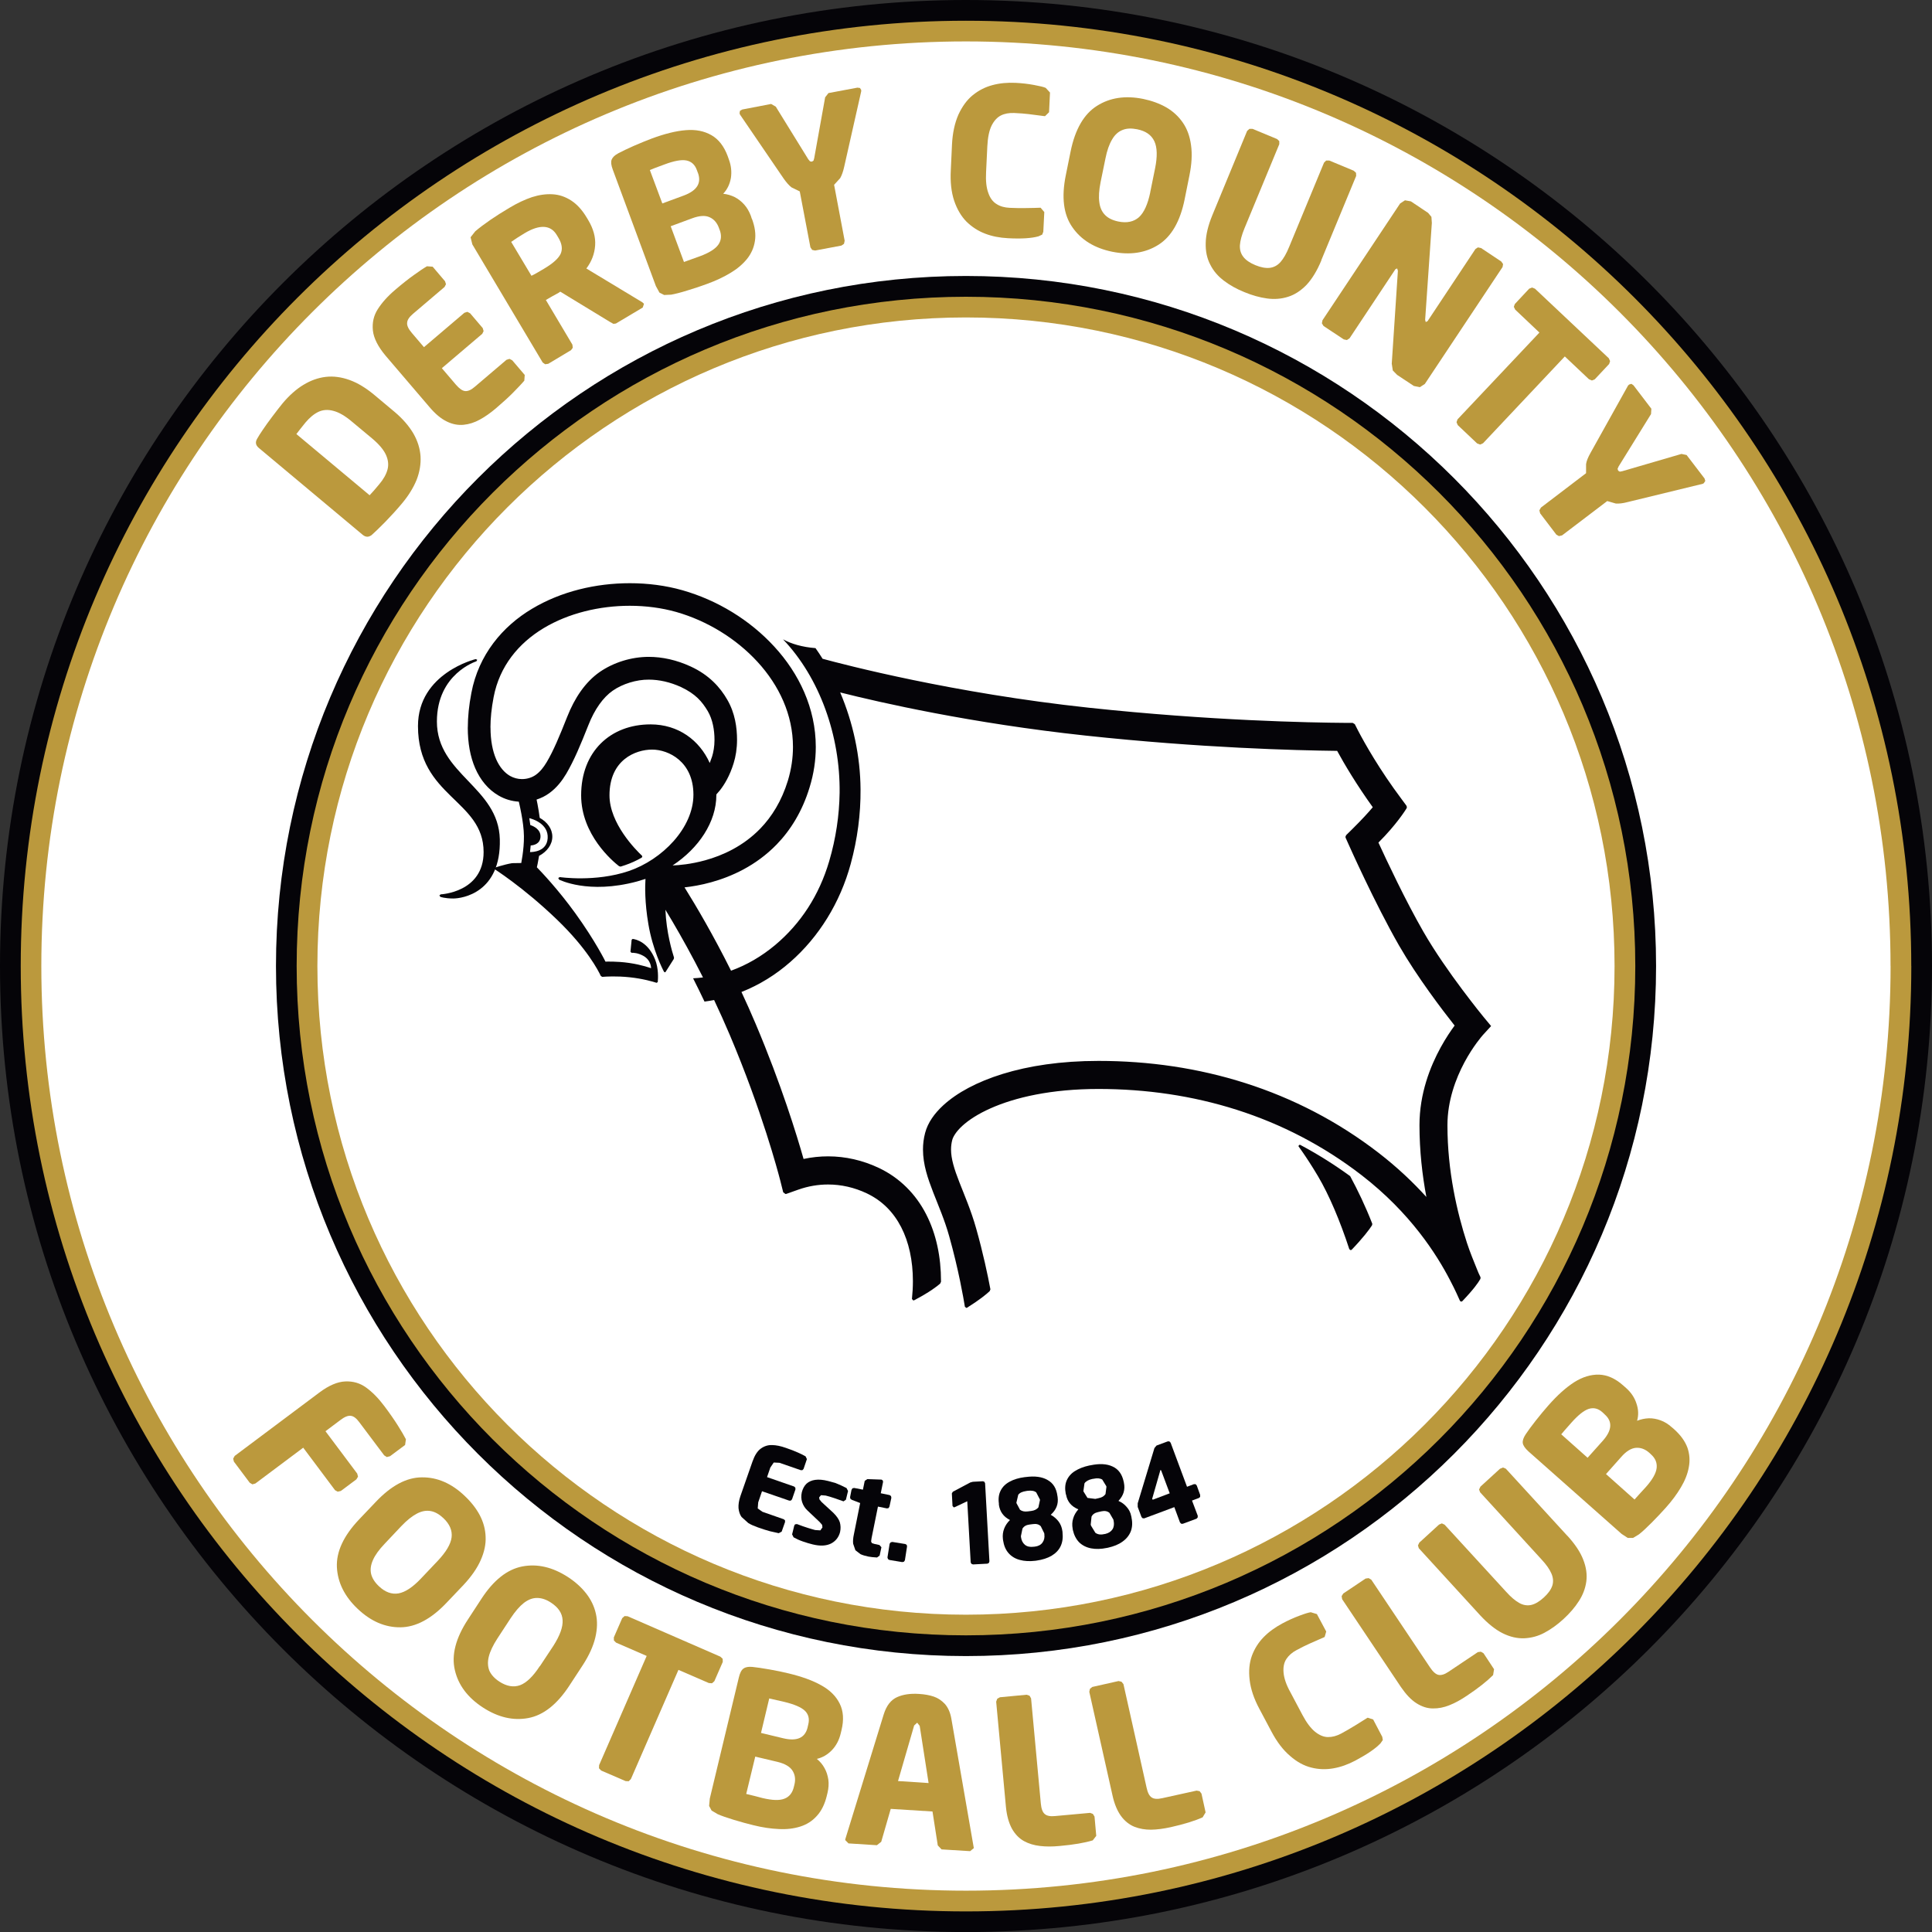 <?xml version="1.0" encoding="UTF-8"?>
<svg id="Layer_2" data-name="Layer 2" xmlns="http://www.w3.org/2000/svg" viewBox="0 0 406.25 406.26">
  <rect x="0" y="0" width="406.25" height="406.26" fill="#333333" stroke="none"/>
  <defs>
    <style>
      .cls-1 {
        fill: #050408;
      }

      .cls-1, .cls-2, .cls-3 {
        fill-rule: evenodd;
        stroke-width: 0px;
      }

      .cls-2 {
        fill: #fff;
      }

      .cls-3 {
        fill: #bb993d;
      }
    </style>
  </defs>
  <g id="Layer_1-2" data-name="Layer 1">
    <g>
      <path class="cls-1" d="m406.25,203.13c0,112.18-90.95,203.13-203.14,203.13S0,315.31,0,203.13,90.94,0,203.11,0s203.14,90.96,203.14,203.13h0Z"/>
      <path class="cls-3" d="m401.9,203.13c0,109.8-89,198.79-198.78,198.79S4.36,312.93,4.36,203.13,93.35,4.36,203.11,4.36s198.78,89,198.78,198.77h0Z"/>
      <path class="cls-2" d="m397.54,203.13c0,107.39-87.03,194.43-194.42,194.43S8.69,310.52,8.69,203.13,95.74,8.71,203.11,8.71s194.42,87.04,194.42,194.41h0Z"/>
      <path class="cls-1" d="m348.23,203.13c0,80.15-64.97,145.1-145.12,145.1S58.03,283.27,58.03,203.13,122.98,58.03,203.11,58.03s145.12,64.97,145.12,145.1h0Z"/>
      <path class="cls-3" d="m343.86,203.13c0,77.74-63,140.74-140.75,140.74S62.38,280.87,62.38,203.13,125.38,62.4,203.11,62.4s140.75,63,140.75,140.73h0Z"/>
      <path class="cls-2" d="m339.5,203.13c0,75.33-61.06,136.4-136.39,136.4s-136.37-61.06-136.37-136.4S127.79,66.75,203.11,66.75s136.39,61.06,136.39,136.38h0Z"/>
      <path class="cls-3" d="m78.24,92.19l-4.25-3.54c-1.43-1.21-2.71-1.95-3.88-2.25-1.15-.32-2.19-.24-3.13.19-.95.45-1.86,1.2-2.76,2.27-.79.97-1.41,1.77-1.9,2.41l15.4,12.87c.54-.58,1.23-1.33,2.02-2.31.89-1.05,1.47-2.08,1.74-3.08.27-1.01.16-2.05-.34-3.14-.5-1.08-1.47-2.22-2.9-3.42h0Zm4.7-5.61c1.72,1.45,3.03,2.97,3.96,4.53.92,1.59,1.41,3.19,1.53,4.83.09,1.65-.18,3.29-.83,4.97-.68,1.65-1.69,3.3-3.04,4.91-1.1,1.32-2.27,2.6-3.51,3.88-1.23,1.26-2.19,2.17-2.84,2.75-.65.55-1.31.55-1.98-.02l-21.83-18.26c-.64-.55-.76-1.18-.33-1.91.26-.47.66-1.11,1.19-1.88.52-.79,1.18-1.69,1.98-2.76.78-1.05,1.53-1.99,2.19-2.82,1.4-1.66,2.85-2.95,4.36-3.87,1.53-.93,3.09-1.49,4.71-1.68,1.61-.19,3.28.04,4.99.65,1.7.61,3.42,1.65,5.18,3.11l4.25,3.56h0Z"/>
      <path class="cls-3" d="m110.34,78.81l-.09,1.23c-.66.78-1.48,1.62-2.36,2.52-.9.91-2.1,2.01-3.61,3.3-1.18,1-2.31,1.79-3.42,2.39-1.08.59-2.21.96-3.36,1.07-1.16.12-2.35-.1-3.55-.69-1.22-.59-2.42-1.59-3.62-3.01l-9.28-10.86c-1.57-1.89-2.47-3.65-2.64-5.27-.17-1.65.17-3.14,1.03-4.48.86-1.35,2.05-2.7,3.66-4.07,1.51-1.29,2.82-2.32,3.93-3.11,1.11-.8,2.02-1.42,2.75-1.84l1.2.09,2.6,3.06.2.62-.3.58-6.66,5.67c-.78.66-1.18,1.28-1.21,1.87-.06.59.28,1.3.99,2.13l2.55,2.99,8.5-7.23.62-.2.58.3,2.65,3.11.19.64-.28.57-8.5,7.23,2.96,3.47c.72.82,1.35,1.29,1.93,1.34.61.06,1.28-.24,2.05-.91l6.65-5.66.64-.2.57.3,2.61,3.06h0Z"/>
      <path class="cls-3" d="m117.39,49.95l-.29-.49c-.66-1.12-1.56-1.69-2.71-1.75-1.13-.06-2.52.39-4.1,1.34-1.04.63-1.98,1.23-2.8,1.81l4.26,7.13c.57-.26,1.44-.76,2.64-1.48,1.9-1.13,3.06-2.18,3.51-3.16.43-.99.27-2.11-.5-3.39h0Zm18.03,13.92l-.27.8-5.64,3.36-.52.07-.67-.37-10.51-6.4-.39.26-1.36.75-1.28.74,5.58,9.39.08.66-.38.51-4.78,2.86-.65.09-.52-.37-14.79-24.83-.37-1.5.99-1.26c1.83-1.54,4.22-3.18,7.19-4.94,1.65-.99,3.25-1.74,4.74-2.24,1.5-.48,2.95-.68,4.32-.6,1.41.08,2.71.53,3.94,1.33,1.21.79,2.29,1.98,3.23,3.55l.29.48c1.12,1.87,1.62,3.66,1.49,5.43-.13,1.78-.75,3.36-1.84,4.82l11.78,7.11.34.32h0Z"/>
      <path class="cls-3" d="m151.31,48.32l-.15-.43c-.41-1.08-1.05-1.82-1.97-2.22-.91-.41-2.13-.33-3.64.23l-4.52,1.67,2.79,7.52c.69-.25,1.26-.47,1.77-.64l1.56-.56c1.97-.72,3.28-1.56,3.9-2.45.63-.9.72-1.94.27-3.14h0Zm-4.56-11.97l-.23-.62c-.42-1.14-1.15-1.78-2.2-1.99-1.04-.2-2.57.08-4.6.84-1.68.62-2.71,1-3.07,1.18l2.62,7.02,4.53-1.67c2.76-1.04,3.74-2.6,2.96-4.76h0Zm11.36,9.65c.64,1.7.86,3.25.63,4.68-.21,1.41-.78,2.67-1.67,3.78-.9,1.1-2.05,2.08-3.46,2.92-1.4.85-3.02,1.62-4.91,2.31-1.18.45-2.54.89-4.04,1.35-1.49.47-2.68.77-3.53.92l-1.47.07-.99-.5-.75-1.37-9.07-24.5c-.34-.91-.42-1.6-.24-2.08.19-.48.64-.94,1.39-1.34.83-.44,1.89-.95,3.26-1.56,1.38-.6,2.64-1.11,3.82-1.56,2.69-.99,5.08-1.59,7.14-1.75,2.07-.17,3.85.18,5.37,1.05,1.51.86,2.65,2.33,3.42,4.39l.26.74c.49,1.3.61,2.6.42,3.88-.23,1.28-.75,2.4-1.62,3.31.87.1,1.68.34,2.41.7.74.38,1.42.91,2,1.56.61.68,1.05,1.46,1.4,2.37l.2.62h0Z"/>
      <path class="cls-3" d="m181.09,18.92v.29s-3.58,15.87-3.58,15.87c-.22.99-.5,1.78-.84,2.38l-1.28,1.4,2.22,11.76-.14.65-.54.37-5.53,1.04-.62-.13-.37-.54-2.24-11.76-1.72-.84c-.52-.39-1.08-1.03-1.7-1.91l-9.15-13.41-.09-.28.09-.51.47-.27,6.08-1.17.98.57,6.83,11.06.37.44.39.06.34-.21.15-.52,2.3-12.8.7-.89,6.08-1.14.54.07.27.43h0Z"/>
      <path class="cls-3" d="m219.37,48.76l-.22.57-.77.36c-1.47.42-3.63.55-6.43.4-1.74-.09-3.35-.4-4.8-.96-1.46-.55-2.76-1.39-3.92-2.52-1.11-1.13-1.98-2.59-2.6-4.42-.6-1.82-.83-3.95-.7-6.38l.25-5.41c.12-2.44.58-4.53,1.34-6.27.8-1.74,1.8-3.12,3.03-4.12,1.26-1.02,2.63-1.71,4.13-2.11,1.52-.41,3.13-.56,4.86-.48,1.4.07,2.68.22,3.9.45,1.21.22,2.03.42,2.45.61l.9.98-.2,4.14-.84.82h-.13c-1.43-.19-2.57-.34-3.35-.43-.79-.1-1.8-.17-3-.23-1.08-.04-2,.12-2.79.51-.81.41-1.47,1.13-1.99,2.18-.5,1.04-.79,2.49-.88,4.32l-.26,5.41c-.1,1.84.06,3.3.47,4.39.37,1.09.96,1.87,1.74,2.34.75.49,1.68.74,2.76.79.4.02.94.03,1.61.05h1.8l1.72-.03,1.24-.04h.13s.77.91.77.91l-.21,4.17h0Z"/>
      <path class="cls-3" d="m241.86,40.44l1.02-5.02c.51-2.51.46-4.42-.15-5.72-.63-1.34-1.83-2.16-3.63-2.52-1.17-.23-2.19-.21-3.06.15-.88.34-1.62,1-2.19,1.99-.61,1.01-1.07,2.33-1.4,3.99l-1.03,5.02c-.33,1.67-.42,3.07-.26,4.19.14,1.14.55,2.03,1.21,2.69.65.67,1.59,1.12,2.79,1.37,1.81.37,3.24.05,4.33-.9,1.08-.99,1.86-2.73,2.38-5.23h0Zm7.24,1.47c-.94,4.64-2.77,7.82-5.51,9.56-2.74,1.73-6,2.22-9.74,1.46-3.72-.77-6.51-2.48-8.36-5.15-1.87-2.67-2.32-6.31-1.38-10.94l1.02-5.04c.95-4.63,2.79-7.81,5.53-9.54,2.73-1.73,5.96-2.22,9.72-1.46,1.83.38,3.43.97,4.86,1.78,1.41.82,2.55,1.87,3.46,3.18.9,1.29,1.49,2.87,1.74,4.75.27,1.86.15,3.99-.33,6.36l-1.01,5.03h0Z"/>
      <path class="cls-3" d="m277.86,54.73c-.92,2.22-1.97,3.93-3.14,5.18-1.2,1.23-2.49,2.07-3.88,2.5-1.4.45-2.89.56-4.42.35-1.54-.21-3.14-.66-4.78-1.34-1.65-.67-3.1-1.48-4.29-2.4-1.24-.93-2.19-2.04-2.85-3.35-.7-1.32-1.02-2.83-.97-4.58.03-1.73.51-3.68,1.39-5.83l7.32-17.73.49-.44h.63l5.18,2.15.46.43v.65l-7.33,17.72c-.57,1.39-.88,2.57-.95,3.52-.05.95.18,1.76.72,2.45.51.67,1.35,1.26,2.54,1.75,1.17.48,2.18.66,3.04.56.86-.11,1.62-.52,2.24-1.22.63-.72,1.24-1.77,1.81-3.17l7.34-17.73.45-.44h.66s5.12,2.13,5.12,2.13l.5.45.03.65-7.34,17.74h0Z"/>
      <polygon class="cls-3" points="299.61 80.73 298.55 81.42 297.3 81.16 293.78 78.83 292.87 77.9 292.65 76.47 293.94 56.95 293.79 56.44 293.42 56.61 283.78 71.13 283.22 71.5 282.57 71.37 278.31 68.55 277.96 67.99 278.08 67.35 294.4 42.8 295.43 42.12 296.67 42.34 300.29 44.76 300.99 45.6 301.08 46.89 299.67 67.26 299.8 67.72 300.18 67.53 310.25 52.36 310.77 52.02 311.43 52.16 315.68 54.99 316.06 55.53 315.95 56.15 299.61 80.73 299.61 80.73"/>
      <polygon class="cls-3" points="335.33 79.77 334.74 80.01 334.11 79.74 329.04 74.95 311.84 93.21 311.23 93.48 310.61 93.25 306.53 89.39 306.27 88.78 306.48 88.18 323.7 69.93 318.6 65.1 318.32 64.51 318.53 63.93 321.55 60.7 322.16 60.46 322.76 60.7 338.29 75.33 338.56 75.93 338.36 76.54 335.33 79.77 335.33 79.77"/>
      <path class="cls-3" d="m358.3,101.58l-.25.15-15.79,3.84c-.97.26-1.81.36-2.5.31l-1.8-.52-9.5,7.22-.66.15-.54-.31-3.41-4.48-.16-.63.33-.58,9.49-7.23v-1.89c.08-.66.41-1.44.93-2.37l7.9-14.17.22-.21.48-.15.44.31,3.76,4.93-.07,1.12-6.81,11-.23.52.13.38.34.21.53-.1,12.44-3.63,1.08.23,3.77,4.93.16.52-.28.42h0Z"/>
      <path class="cls-3" d="m81.99,306.21l-.65.17-.56-.36-5.24-6.98c-.6-.82-1.2-1.27-1.78-1.33-.58-.08-1.32.22-2.19.89l-3.13,2.35,6.67,8.9.17.65-.34.57-3.27,2.44-.66.15-.56-.31-6.69-8.94-10.06,7.53-.63.18-.56-.34-3.33-4.44-.15-.62.32-.58,17.82-13.34c1.98-1.48,3.79-2.25,5.42-2.32,1.66-.07,3.11.35,4.4,1.29,1.29.93,2.57,2.22,3.82,3.89,1.19,1.58,2.15,2.98,2.88,4.14.72,1.15,1.28,2.1,1.66,2.84l-.17,1.2-3.19,2.38h0Z"/>
      <path class="cls-3" d="m88.54,331.9l3.52-3.71c1.74-1.85,2.72-3.49,2.9-4.93.17-1.43-.4-2.78-1.72-4.03-.87-.82-1.75-1.32-2.67-1.49-.93-.17-1.89,0-2.92.54-1.02.54-2.11,1.41-3.27,2.63l-3.5,3.71c-1.18,1.24-2,2.37-2.45,3.4-.47,1.05-.6,2.01-.4,2.91.21.9.75,1.77,1.65,2.62,1.32,1.25,2.69,1.74,4.12,1.5,1.43-.26,3.01-1.31,4.76-3.17h0Zm5.38,5.1c-3.24,3.42-6.48,5.15-9.71,5.18-3.23.04-6.24-1.26-9-3.88-2.76-2.61-4.2-5.53-4.37-8.75-.15-3.24,1.39-6.58,4.63-10.01l3.53-3.71c3.25-3.44,6.48-5.17,9.71-5.18,3.22-.04,6.23,1.26,8.99,3.89,1.35,1.27,2.42,2.63,3.18,4.06.75,1.43,1.17,2.93,1.23,4.51.08,1.56-.26,3.22-1.03,4.95-.76,1.72-1.98,3.47-3.63,5.23l-3.53,3.71h0Z"/>
      <path class="cls-3" d="m113.52,350.37l2.83-4.28c1.38-2.16,2.04-3.96,1.95-5.41-.07-1.44-.88-2.67-2.43-3.68-1-.67-1.97-.98-2.9-.99-.97-.02-1.88.34-2.81,1.04-.91.72-1.83,1.78-2.77,3.2l-2.8,4.28c-.93,1.44-1.53,2.7-1.81,3.82-.27,1.11-.22,2.08.12,2.96.38.84,1.07,1.61,2.1,2.29,1.54.99,2.99,1.25,4.37.75,1.34-.51,2.73-1.84,4.13-4h0Zm6.22,4.05c-2.59,3.96-5.46,6.24-8.65,6.84-3.18.6-6.38-.15-9.58-2.24-3.18-2.08-5.14-4.69-5.87-7.86-.74-3.15.18-6.71,2.77-10.65l2.8-4.29c2.57-3.96,5.45-6.23,8.63-6.84,3.18-.6,6.36.15,9.58,2.23,1.56,1.02,2.84,2.17,3.85,3.47.99,1.27,1.68,2.68,2.02,4.21.36,1.53.32,3.22-.11,5.04-.44,1.85-1.33,3.79-2.64,5.81l-2.81,4.29h0Z"/>
      <polygon class="cls-3" points="150.21 353.51 149.72 353.95 149.05 353.9 142.66 351.13 132.66 374.09 132.2 374.55 131.55 374.52 126.41 372.3 125.95 371.82 125.98 371.16 135.98 348.2 129.54 345.4 129.09 344.95 129.07 344.31 130.84 340.25 131.33 339.82 131.96 339.85 151.47 348.35 151.96 348.8 151.98 349.46 150.21 353.51 150.21 353.51"/>
      <path class="cls-3" d="m169.81,363.24l.15-.64c.29-1.18.04-2.13-.7-2.86-.77-.74-2.19-1.35-4.31-1.87-1.73-.41-2.8-.65-3.2-.73l-1.73,7.25,4.7,1.13c2.87.67,4.56-.08,5.1-2.29h0Zm-2.88,12.49l.11-.44c.28-1.11.15-2.11-.4-2.97-.54-.85-1.59-1.46-3.14-1.84l-4.69-1.11-1.9,7.85c.73.17,1.33.32,1.85.45l1.6.42c2.05.48,3.57.54,4.6.12,1.02-.39,1.68-1.23,1.97-2.48h0Zm6.93,1.86c-.43,1.78-1.13,3.2-2.1,4.25-.96,1.08-2.13,1.81-3.49,2.24-1.35.43-2.87.61-4.49.52-1.65-.07-3.42-.32-5.34-.8-1.24-.3-2.6-.67-4.12-1.13-1.49-.46-2.64-.85-3.43-1.21l-1.26-.75-.52-.97.14-1.54,6.11-25.47c.23-.95.53-1.56.97-1.87.43-.32,1.05-.43,1.89-.35.9.1,2.09.26,3.58.53,1.48.26,2.8.53,4.02.83,2.78.67,5.09,1.5,6.89,2.52,1.81,1,3.09,2.28,3.86,3.84.78,1.56.9,3.42.38,5.56l-.18.75c-.33,1.36-.93,2.51-1.83,3.46-.91.94-1.94,1.56-3.18,1.85.69.56,1.22,1.2,1.62,1.94.41.72.66,1.53.8,2.42.12.89.05,1.81-.17,2.76l-.15.61h0Z"/>
      <path class="cls-3" d="m195.26,374.94l-1.87-12.03-.53-.67-.64.59-3.39,11.68,6.42.42h0Zm9.51,13.67l-.78.64-6-.37-.8-.84-1.11-7.13-8.78-.55-2,6.92-.91.72-5.97-.38-.72-.73.06-.09v-.12s8.07-26.21,8.07-26.21c.58-1.85,1.52-3.03,2.81-3.61,1.27-.57,2.81-.79,4.61-.67,1.19.07,2.21.26,3.1.56.88.3,1.65.82,2.34,1.55.65.75,1.12,1.76,1.35,3.07l4.69,27.02.02.12.02.11h0Z"/>
      <path class="cls-3" d="m230.54,386l-.76.98c-1.73.53-4.04.92-6.94,1.18-1.53.15-2.91.15-4.16,0-1.24-.14-2.38-.48-3.39-1.04-1.01-.57-1.85-1.43-2.52-2.62-.64-1.19-1.07-2.7-1.25-4.57l-2.05-22.11.23-.62.56-.31,5.62-.53.61.21.32.56,2.05,22.11c.1,1.09.37,1.82.82,2.2.44.39,1.17.54,2.19.43l7.35-.67.59.22.34.56.36,4.01h0Z"/>
      <path class="cls-3" d="m253.51,381.09l-.63,1.05c-1.64.74-3.87,1.43-6.72,2.07-1.51.33-2.88.51-4.14.53-1.24,0-2.41-.19-3.49-.62-1.06-.43-2.02-1.18-2.82-2.27-.79-1.1-1.4-2.56-1.79-4.36l-4.87-21.74.14-.64.5-.39,5.51-1.24.62.14.41.5,4.86,21.74c.22,1.07.58,1.78,1.08,2.1.49.33,1.22.38,2.23.15l7.21-1.59.64.12.39.51.86,3.92h0Z"/>
      <path class="cls-3" d="m290.66,365.25l.11.63-.48.69c-1.05,1.12-2.83,2.32-5.32,3.65-1.54.81-3.05,1.35-4.6,1.62-1.55.27-3.09.23-4.62-.16-1.56-.38-3.06-1.2-4.49-2.46-1.47-1.25-2.76-2.95-3.9-5.1l-2.54-4.78c-1.16-2.16-1.83-4.19-2.05-6.07-.23-1.9-.07-3.58.46-5.08.56-1.51,1.38-2.81,2.47-3.93,1.08-1.11,2.4-2.06,3.94-2.89,1.22-.65,2.41-1.19,3.57-1.62,1.16-.44,1.96-.68,2.41-.74l1.29.39,1.96,3.67-.33,1.14-.12.06c-1.31.57-2.35,1.04-3.09,1.36-.73.32-1.62.77-2.69,1.34-.95.5-1.65,1.12-2.16,1.89-.49.75-.68,1.7-.58,2.85.1,1.16.55,2.54,1.45,4.15l2.53,4.77c.86,1.62,1.75,2.79,2.65,3.52.9.72,1.8,1.1,2.7,1.11.91.01,1.83-.23,2.77-.73l1.43-.8,1.54-.92,1.46-.91,1.05-.66.12-.05,1.14.37,1.94,3.7h0Z"/>
      <path class="cls-3" d="m314.16,351l-.2,1.23c-1.28,1.28-3.11,2.74-5.53,4.35-1.27.86-2.5,1.53-3.67,1.99-1.15.47-2.32.69-3.47.67-1.16,0-2.3-.37-3.44-1.09-1.15-.73-2.21-1.87-3.27-3.41l-12.36-18.47-.11-.64.35-.56,4.69-3.14.64-.09.56.33,12.36,18.46c.6.9,1.2,1.43,1.76,1.55.59.12,1.29-.09,2.13-.66l6.15-4.12.64-.09.56.33,2.21,3.35h0Z"/>
      <path class="cls-3" d="m329.58,322.93c1.61,1.76,2.73,3.44,3.34,5.04.63,1.6.83,3.12.64,4.58-.2,1.45-.72,2.83-1.57,4.13-.83,1.31-1.93,2.57-3.22,3.76-1.32,1.21-2.66,2.17-4.02,2.89-1.34.72-2.76,1.09-4.25,1.16-1.48.05-2.98-.29-4.53-1.06-1.54-.77-3.11-2.03-4.7-3.74l-12.93-14.13-.18-.59.28-.59,4.15-3.8.6-.25.57.27,12.95,14.12c1,1.11,1.92,1.89,2.78,2.36.81.45,1.65.58,2.48.4.85-.19,1.71-.71,2.65-1.56.93-.85,1.52-1.68,1.79-2.5.26-.81.19-1.67-.18-2.53-.37-.88-1.07-1.89-2.09-2.98l-12.91-14.12-.22-.59.29-.6,4.11-3.76.64-.26.59.25,12.94,14.12h0Z"/>
      <path class="cls-3" d="m347.14,305.79l-.35-.32c-.87-.76-1.79-1.1-2.79-1.03-1.02.09-2.04.71-3.1,1.92l-3.2,3.6,6,5.35,1.26-1.4,1.12-1.22c1.39-1.56,2.15-2.9,2.27-4,.12-1.09-.26-2.06-1.22-2.9h0Zm-9.72-8.39l-.47-.44c-.89-.8-1.86-1.03-2.87-.71-1.01.32-2.22,1.29-3.65,2.89-1.18,1.32-1.88,2.15-2.14,2.46l5.54,4.93,3.22-3.6c1.93-2.18,2.06-4.04.36-5.53h0Zm14.62,3.15c1.35,1.21,2.27,2.48,2.78,3.85.47,1.35.56,2.74.29,4.13-.25,1.41-.82,2.82-1.65,4.21-.83,1.41-1.89,2.85-3.22,4.33-.85.95-1.83,1.99-2.92,3.09-1.1,1.11-2,1.94-2.68,2.47l-1.26.76h-1.11s-1.29-.85-1.29-.85l-19.59-17.35c-.72-.66-1.11-1.24-1.19-1.74-.07-.53.14-1.13.61-1.85.5-.75,1.21-1.73,2.12-2.88.94-1.19,1.81-2.25,2.64-3.18,1.9-2.16,3.71-3.78,5.45-4.9,1.76-1.11,3.49-1.63,5.23-1.59,1.73.06,3.44.82,5.07,2.28l.59.52c1.04.92,1.78,2,2.18,3.23.44,1.25.49,2.47.15,3.67.82-.32,1.64-.49,2.46-.52.83-.02,1.66.13,2.5.44.84.31,1.61.79,2.33,1.44l.5.42h0Z"/>
      <path class="cls-1" d="m164.34,322.08l-.6.31c-.56-.11-1.16-.25-1.83-.41-.67-.18-1.51-.44-2.52-.8-.78-.28-1.48-.57-2.04-.92l-1.42-1.28c-.37-.51-.56-1.13-.64-1.86-.04-.72.07-1.56.4-2.53l2.55-7.3c.45-1.27,1.01-2.16,1.74-2.69.72-.52,1.51-.77,2.37-.74.84.01,1.83.21,2.89.59,1.03.35,1.88.68,2.56.99.68.31,1.19.55,1.59.79l.28.58-.7,2.06-.25.27h-.34s-4.47-1.55-4.47-1.55l-1.21-.06-.72,1.06-.69,2.01,5.7,1.98.25.24.02.37-.72,2.08-.25.27h-.35s-5.71-1.97-5.71-1.97l-.8,2.34-.1,1.28.99.7,4.48,1.57.27.23v.37l-.72,2.04h0Z"/>
      <path class="cls-1" d="m176.66,322.1c-.28,1.13-.93,1.95-1.9,2.46-1,.5-2.28.58-3.87.19-.66-.15-1.37-.38-2.08-.62-.72-.25-1.35-.54-1.94-.87l-.31-.62.45-1.84.17-.27.34-.05h.08c.8.31,1.57.58,2.27.8.73.22,1.23.38,1.54.45l1.09.07.44-.62-.07-.54-.52-.6-2.55-2.41c-.54-.5-.91-1.1-1.13-1.76-.21-.65-.23-1.35-.07-2.08.2-.76.52-1.36.99-1.81.47-.42,1.08-.7,1.83-.8.76-.11,1.64-.03,2.68.23l1.55.42,1.18.5,1.17.57.32.62-.45,1.84-.51.34-.04-.02c-.5-.19-1.12-.41-1.85-.65-.73-.25-1.33-.42-1.85-.55l-.98-.08-.39.45.05.42.45.56,2.46,2.26c.73.72,1.2,1.4,1.39,2.03.17.64.2,1.3.05,1.99h0Z"/>
      <path class="cls-1" d="m184.95,327.11l-.53.39c-.75-.04-1.36-.1-1.81-.19-.67-.14-1.22-.3-1.67-.51l-1.07-.82-.47-1.36c-.07-.53-.02-1.21.15-1.98l1.32-6.59-1.75-.67-.31-.23-.06-.34.3-1.53.2-.33.37-.07,1.83.36.38-1.85.55-.37,2.9.1h.07s.27.17.27.17l.07.3-.49,2.4,1.88.39.28.21.07.36-.4,1.85-.18.31-.35.07-1.89-.38-1.34,6.62-.1.7.15.34.48.17,1.13.25.41.47-.38,1.76h0Z"/>
      <polygon class="cls-1" points="190.28 328.07 190.09 328.38 189.73 328.47 187.02 328.02 186.72 327.84 186.61 327.49 187.07 324.6 187.29 324.31 187.64 324.23 190.36 324.67 190.66 324.85 190.73 325.17 190.28 328.07 190.28 328.07"/>
      <polygon class="cls-1" points="208.05 328.3 207.95 328.63 207.64 328.8 204.59 328.96 204.26 328.83 204.11 328.52 203.39 315.67 200.84 316.88 200.56 316.97 200.29 316.67 200.15 314.02 200.36 313.67 204.04 311.72 204.57 311.58 206.67 311.47 206.98 311.57 207.14 311.89 208.05 328.3 208.05 328.3"/>
      <path class="cls-1" d="m219.61,322.63l-.04-.24-.72-1.46c-.4-.41-.94-.55-1.65-.45l-.71.09c-.72.09-1.2.38-1.49.86l-.33,1.59.03.24c.09.66.36,1.19.81,1.57.46.37,1.06.51,1.82.41l.25-.02c.75-.09,1.29-.38,1.63-.86.35-.48.48-1.06.39-1.73h0Zm-.93-7.22l-.02-.12-.77-1.48c-.4-.33-1.03-.43-1.82-.33l-.26.04c-.83.12-1.39.37-1.7.8l-.38,1.62v.12s.75,1.4.75,1.4c.41.32.95.44,1.64.35l.72-.09c.69-.09,1.17-.34,1.51-.76l.33-1.54h0Zm4.74,6.82c.12,1.1,0,2.06-.4,2.9-.39.83-1.04,1.49-1.92,2.02-.86.49-1.91.83-3.12,1l-.27.04c-1.21.14-2.3.09-3.28-.18-.99-.26-1.78-.76-2.38-1.45-.6-.69-.97-1.6-1.13-2.68l-.04-.31c-.08-.73,0-1.44.27-2.14.26-.68.68-1.29,1.22-1.81-1.35-.68-2.13-1.75-2.33-3.22v-.25c-.15-1.05-.02-1.96.38-2.73.39-.78,1.02-1.4,1.9-1.87.84-.46,1.88-.78,3.1-.94l.29-.03c1.89-.25,3.42-.05,4.56.62,1.2.66,1.87,1.77,2.08,3.36l.04.25c.2,1.45-.29,2.68-1.45,3.71.67.37,1.21.83,1.66,1.42.43.58.69,1.25.79,2l.04.31h0Z"/>
      <path class="cls-1" d="m234.16,319.77l-.04-.23-.83-1.43c-.44-.36-.99-.47-1.67-.32l-.71.16c-.69.15-1.15.46-1.39.97l-.17,1.65.06.23.92,1.51c.48.34,1.08.45,1.8.28l.27-.04c.72-.17,1.22-.5,1.54-.99.31-.52.36-1.1.23-1.78h0Zm-1.51-7.14l-.02-.12-.85-1.39c-.46-.29-1.05-.34-1.86-.17l-.26.04c-.78.17-1.33.48-1.62.92l-.23,1.62.04.12.82,1.32,1.65.21.71-.16c.67-.13,1.14-.42,1.43-.86l.2-1.55h0Zm5.27,6.47c.24,1.07.18,2.06-.15,2.92-.35.86-.92,1.57-1.76,2.16-.81.59-1.83.99-3.02,1.26l-.26.05c-1.2.25-2.31.28-3.29.09-.99-.19-1.83-.61-2.5-1.25-.65-.66-1.1-1.53-1.34-2.59l-.05-.31c-.13-.73-.11-1.45.11-2.14.2-.71.59-1.34,1.09-1.92-1.42-.57-2.3-1.58-2.57-3.02l-.08-.25c-.2-1.04-.15-1.97.18-2.76.34-.8.92-1.49,1.73-2,.84-.53,1.84-.93,3.06-1.19l.25-.04c1.86-.39,3.41-.32,4.63.26,1.21.54,2,1.61,2.33,3.17l.05.24c.3,1.45-.08,2.7-1.15,3.82.68.29,1.26.71,1.73,1.27.5.55.82,1.2.96,1.94l.07.31h0Z"/>
      <path class="cls-1" d="m245.96,314l-1.8-4.81-.14-.1-.03.07-1.71,5.97v.14s.18.06.18.06l3.49-1.32h0Zm6.4.38v.38s-.26.23-.26.23l-1.45.54,1.21,3.2-.02.36-.23.25-2.92,1.08-.32-.02-.25-.27-1.19-3.22-6.32,2.36-.34-.02-.24-.25-.8-2.13v-.76s3.52-11.62,3.52-11.62l.44-.53,2.35-.87h.35s.26.27.26.27l3.45,9.27,1.43-.54h.38s.24.28.24.28l.72,1.99h0Z"/>
      <path class="cls-1" d="m92.67,188.06s9.02-.39,9.02-8.89c0-11.03-13.8-11.56-13.8-26.5,0-11.16,12.14-14.08,12.14-14.08l.32.15-.18.32s-8.3,2.59-8.3,12.66c0,11.14,12.96,13.75,13.23,24.76.28,11.27-7.93,12.45-9.79,12.45s-2.74-.36-2.74-.36l-.17-.31.26-.19h0Z"/>
      <path class="cls-1" d="m284.22,262.79c2.37-2.47,3.73-4.27,4.27-5.12l.06-.24v-.12c-1.43-3.68-3.08-7.11-4.65-10-3.38-2.46-6.88-4.65-10.49-6.57l-.12-.04-.26.25.04.14h.03s-.02,0-.02,0l.73,1.04c.85,1.22,2.03,3,3.34,5.21,2.32,3.92,4.65,9.43,6.58,15.34l.29.2.21-.09h0Z"/>
      <path class="cls-1" d="m103.13,152.97c0-1.88.21-4.01.67-6.4,1.24-6.49,5.25-11.32,10.5-14.48,5.27-3.17,11.79-4.71,18.13-4.71,3.39,0,6.71.44,9.76,1.3,6.45,1.84,12.58,5.56,17.11,10.51,4.53,4.94,7.44,11.12,7.44,17.86,0,2.31-.34,4.68-1.07,7.1-1.32,4.3-3.39,7.59-5.79,10.07-3.61,3.73-7.95,5.67-11.61,6.68-3.02.83-5.56,1.04-6.84,1.08,5.48-3.61,9.2-9.12,9.2-14.81v-.12l.76-.88c.96-1.22,2.07-3.07,2.87-5.67.45-1.43.72-3.12.72-4.93h0c0-2.59-.42-5.63-2.05-8.44-1.47-2.56-3.79-5.2-7.73-7-2.91-1.34-5.91-2.01-8.8-2.01h0c-3.63.01-7.33,1.14-10.31,3.19-3.04,2.13-5.26,5.45-6.83,9.43-1.62,4.09-2.87,7.1-4.3,9.51-.69,1.16-1.4,2.03-2.27,2.66-.77.56-1.81.91-2.9.91h-.07c-.84,0-1.7-.23-2.47-.66-1.16-.67-2.19-1.84-2.93-3.53-.73-1.7-1.18-3.9-1.18-6.67h0Zm-4.77,0c0,3.26.51,6.13,1.57,8.57,1.06,2.44,2.72,4.5,4.95,5.77,1.3.75,2.74,1.17,4.21,1.26l.1.41c.1.44.32,1.46.45,2.18.26,1.41.52,3.19.53,4.67.02,1.44-.14,2.92-.3,4.05-.1.7-.2,1.25-.26,1.59l-1.91.03c-1.66.26-4.01,1.06-4.01,1.06,0,0,6.27,3.91,13.46,10.84,6.3,6.07,8.67,10.72,9.18,11.81l.3.2h.04c.71-.06,2.96-.21,5.77.09,2.74.29,4.87.92,5.59,1.15h.07s.21-.15.21-.15c.07-.72.2-2.84-.56-4.74-1.45-3.63-3.95-4.23-4.7-4.33h-.02l-.21.17-.25,2.52h0s.22.23.22.23h.01c.43-.02,1.35.03,2.44.62,1.73.94,1.66,2.62,1.66,2.62,0,0-1.83-.7-4.55-1.1-2.71-.4-5.03-.28-5.03-.28,0,0-2.1-4.3-6.34-10.17-3.62-5.01-7.15-8.71-8.09-9.67.06-.25.22-.96.38-1.94l.08-.46c1.69-.91,2.79-2.38,2.79-4.04s-1.05-3.06-2.65-3.96l-.21-1.43c-.17-1.1-.36-1.97-.45-2.41.96-.31,1.85-.75,2.66-1.34,1.59-1.15,2.7-2.62,3.58-4.09,1.67-2.85,3-6.06,4.64-10.19,1.33-3.4,3.14-5.89,5.12-7.27,2.06-1.44,4.99-2.35,7.59-2.33,2.16,0,4.47.5,6.8,1.57,3.05,1.44,4.42,3.06,5.61,5.06,1.03,1.76,1.41,3.98,1.41,6.02v.07h0c0,1.3-.22,2.54-.51,3.46l-.49,1.35c-2.14-4.77-6.59-8.12-12.45-8.12-8.42,0-14.59,5.7-14.59,14.92,0,8.3,6.65,13.87,7.95,14.88l.29.1.14-.02.86-.28c1.19-.4,2.37-.94,3.5-1.58l.12-.23-.07-.18c-1.3-1.22-6.83-6.78-6.83-12.69,0-7.49,5.5-9.62,8.96-9.62s8.69,2.52,8.69,9.49-6.56,13.66-13.6,16.05c-7.03,2.38-14.5,1.27-14.5,1.27l-.32.18.16.34s6.1,3.18,16.44.39l1.74-.53c-.1,1.48-.18,4.91.61,9.53.89,5.29,2.95,9.4,3.3,10.02l.17.1.14-.08,1.71-2.7.07-.25-.03-.17c-.34-1.05-1.59-5.19-1.78-9.96.46.76.95,1.57,1.46,2.44,1.91,3.25,4.14,7.24,6.44,11.79-.69.08-1.38.15-2.08.18.8,1.57,1.59,3.2,2.4,4.9.68-.09,1.35-.2,2.02-.33,1.1,2.33,2.21,4.78,3.29,7.33,6.8,16.05,10.16,28.87,10.54,30.33l.04.14.66,2.63.48.36.16-.02,2.54-.9c2.07-.73,4.17-1.08,6.25-1.08,2.77,0,5.52.62,8.16,1.87,3.24,1.55,5.58,3.95,7.21,7.09,1.62,3.14,2.47,7.04,2.47,11.35v.02h0c0,1.21-.07,2.47-.2,3.72v.04s.3.3.3.3l.15-.04c3.3-1.73,4.86-2.96,5.48-3.51l.18-.39v-.12c0-5.08-.99-9.93-3.13-14.08-2.13-4.16-5.48-7.62-9.93-9.73-3.39-1.61-7.03-2.44-10.68-2.44h0c-1.73,0-3.45.18-5.16.55-1.4-4.94-4.68-15.66-10.07-28.4-.98-2.32-1.98-4.56-2.99-6.71,3.75-1.48,7.22-3.63,10.26-6.3,6.02-5.26,10.5-12.49,12.71-20.63,1.43-5.24,2.11-10.51,2.07-15.68-.04-6.95-1.57-14.02-4.28-20.38,8.36,2.11,27.47,6.48,51.66,9.08,24.09,2.59,44.04,3.11,52.84,3.21,1.55,2.84,4.07,7.09,7.49,11.85-.88,1.05-2.3,2.62-4.39,4.68l-1.21,1.19-.15.36.04.19.7,1.56s5.39,12.13,10.54,21.11c3.84,6.67,9.12,13.58,11.68,16.82-.82,1.11-1.87,2.66-2.92,4.57-2.21,4.03-4.47,9.72-4.47,16.38,0,5.4.59,10.5,1.45,15.09-2.77-3.06-6.08-6.21-10.01-9.25-17.27-13.34-37.84-19.36-58.9-19.36h-.03c-7.96,0-14.68,1.05-20.13,2.73-5.44,1.68-9.61,3.96-12.48,6.57-1.9,1.75-3.27,3.66-3.85,5.84-.31,1.17-.45,2.34-.45,3.47h0,0c0,3.22,1.02,6.11,2.14,9.01,1.13,2.9,2.43,5.87,3.37,9.24,1.97,7,3.03,13.13,3.3,14.83l.3.25.18-.06c2.57-1.6,4.01-2.79,4.73-3.46l.15-.36v-.07c-.55-2.94-1.53-7.59-2.98-12.73-1.08-3.84-2.49-7.05-3.55-9.78-1.07-2.72-1.74-4.94-1.74-6.81v-.05c0-.67.08-1.32.25-1.98.16-.65.8-1.78,2.13-2.99,1.32-1.21,3.3-2.51,5.89-3.66,5.18-2.32,12.82-4.09,22.71-4.09h.03c19.96,0,39.17,5.66,55.32,18.13,10.31,7.96,15.81,16.73,18.53,21.95,1.26,2.39,1.83,3.77,2.16,4.49l.26.16.22-.1c2.46-2.58,3.33-3.87,3.78-4.64l.07-.25h0s-.05-.23-.05-.23c-.28-.59-.48-.97-.78-1.78-.59-1.48-1.37-3.32-2.04-5.37-2.05-6.31-4.1-15.06-4.1-24.7v-.05c0-5.12,1.74-9.77,3.57-13.2,1.83-3.42,3.75-5.6,3.88-5.75l1.73-1.89-1.64-1.98-.32-.4-.94-1.17c-.8-1.02-1.92-2.46-3.2-4.17-2.55-3.41-5.73-7.92-8.15-12.14-3.74-6.5-7.75-15.03-9.44-18.72,3.79-3.78,5.68-6.82,5.9-7.17l.09-.28-.11-.32-1.02-1.38c-4.61-6.15-7.75-11.72-9.16-14.43l-.67-1.32-.45-.27h-1.47c-7.52-.05-28.43-.45-54.02-3.19-28.53-3.06-51.36-9.04-55.97-10.29-.48-.77-.97-1.51-1.49-2.24-2.72-.2-5.13-.9-6.83-1.85,7.71,8.09,12.05,20.29,11.9,32.29-.07,4.73-.78,9.57-2.19,14.36-2.12,7.22-6.02,13.15-11.37,17.64-2.81,2.35-5.93,4.18-9.27,5.39-3.7-7.42-7.26-13.48-9.78-17.52,1.53-.17,3.46-.48,5.61-1.08,4.22-1.17,9.39-3.44,13.77-7.95,2.92-3.01,5.4-6.99,6.92-12.01.88-2.85,1.3-5.71,1.3-8.49,0-8.15-3.54-15.46-8.71-21.08-5.18-5.65-12.03-9.79-19.33-11.87-3.52-1-7.27-1.48-11.06-1.48-7.1,0-14.42,1.69-20.59,5.39-6.18,3.68-11.22,9.67-12.73,17.67-.51,2.65-.75,5.07-.75,7.3h0Z"/>
      <path class="cls-2" d="m111.6,177.78c.59-.04,1.95-.29,2.05-1.77.11-1.59-1.46-2.31-2.14-2.52l-.21-1.45c.6.14,4.07,1.13,3.86,4.23-.19,2.81-3.14,2.9-3.71,2.9l.14-1.38h0Z"/>
    </g>
  </g>
</svg>
